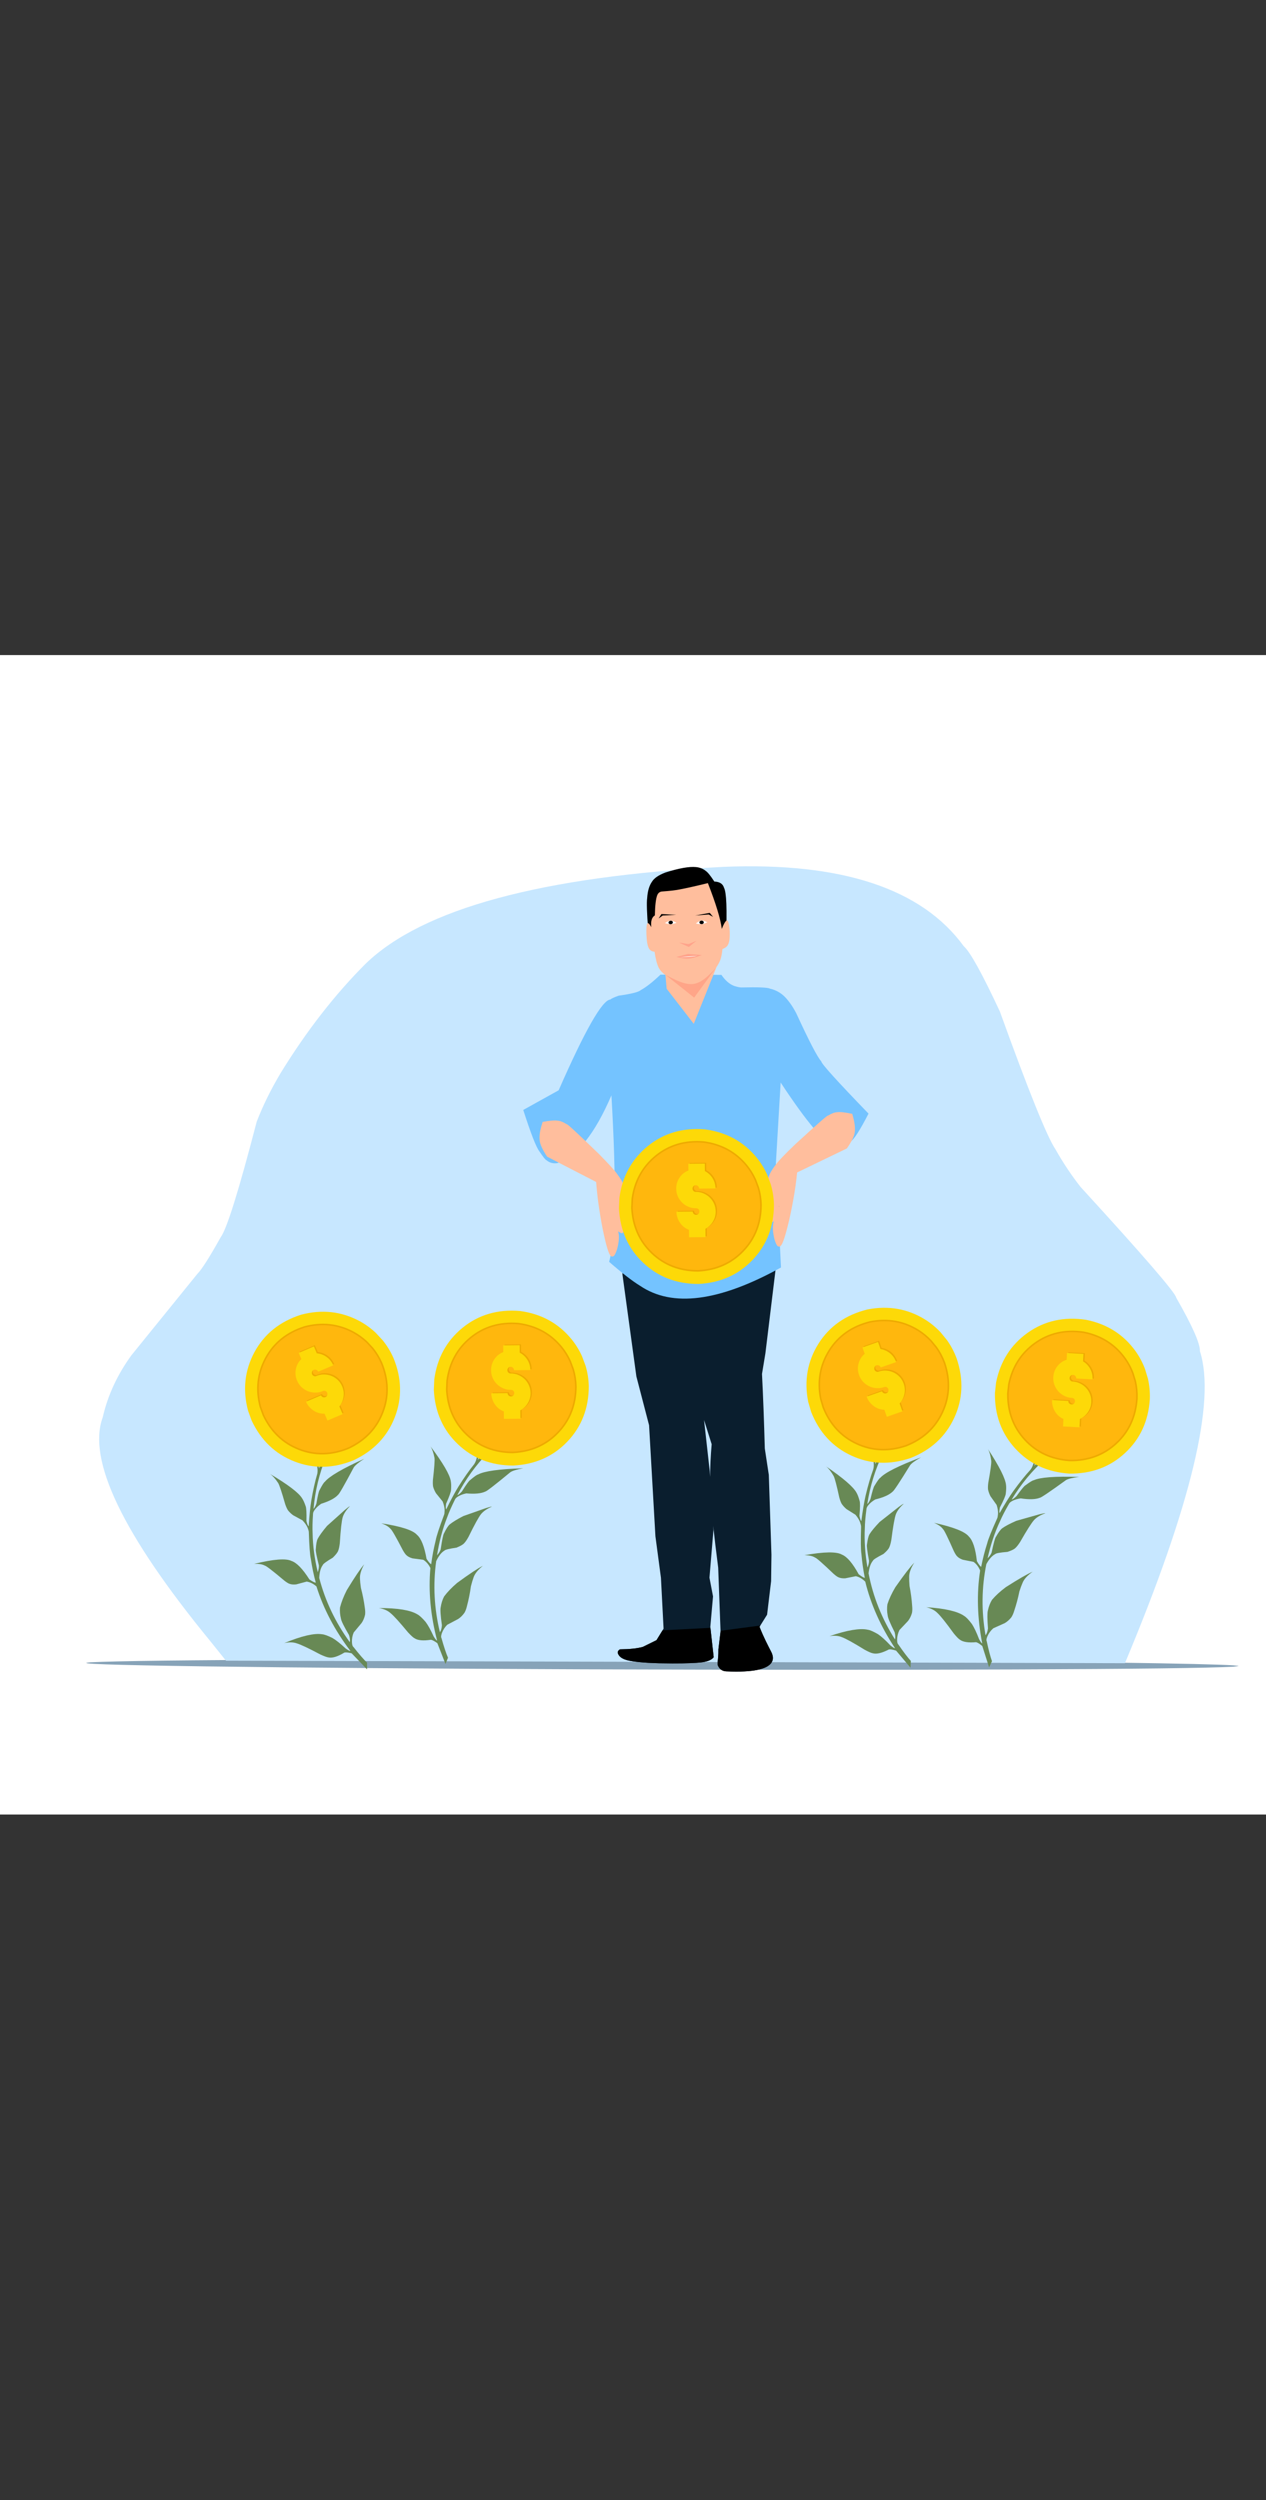 <?xml version='1.0' encoding='utf-8'?>
<svg xmlns="http://www.w3.org/2000/svg" version="1.1" width="1080px" height="2132px" viewBox="0 0 1080 2132"><rect x="0" y="0" width="1080" height="2132" fill="#333333" stroke="none"/> <g id="layer1"> <g style="fill:rgb(255,255,255); fill-opacity:1.0; stroke-linejoin: miter"> <path d="M-152.001,558.621C-152.101,558.621,-152.197,558.661,-152.268,558.732C-152.339,558.803,-152.379,558.899,-152.379,558.999L-152.378,1547.0C-152.378,1547.209,-152.209,1547.378,-152.0,1547.378L1231.001,1547.379C1231.101,1547.379,1231.197,1547.339,1231.268,1547.268C1231.339,1547.197,1231.379,1547.101,1231.379,1547.001L1231.378,559.0C1231.378,558.791,1231.209,558.622,1231.0,558.622L-152.001,558.621 Z"/> </g> <g style="fill:rgb(135,163,184); fill-opacity:1.0; stroke-linejoin: miter"> <path d="M1056.582,1420.756L1052.09,1421.328Q1020.159,1423.007,865.248,1423.651Q709.265,1424.292,497.892,1423.528Q296.163,1422.71,175.22,1421.033Q54.373,1419.345,77.22,1417.558Q109.151,1415.879,264.062,1415.235Q420.044,1414.594,631.418,1415.358Q833.146,1416.176,954.09,1417.854Q992.842,1418.395,1017.929,1418.979L1039.013,1419.566Q1056.389,1420.16,1056.582,1420.756"/> </g> <g> <g style="fill:rgb(199,231,255); fill-opacity:1.0; stroke-linejoin: miter"> <path d="M192.756,1416.167L179.152,1399.219Q67.607,1263.14,87.624,1208.697Q93.991,1180.754,112.041,1155.809L168.303,1086.391Q173.928,1080.758,188.216,1055.152Q196.026,1044.865,218.985,956.545Q226.868,936.135,239.299,915.234Q272.474,861.251,311.914,821.824Q384.888,751.308,617.23,739.222Q768.397,733.075,822.224,806.975Q830.343,814.053,853.005,862.654Q889.924,964.865,900.449,980.154Q910.165,997.397,921.884,1012.276Q1002.484,1100.32,1003.432,1106.669Q1024.013,1142.597,1023.624,1152.246Q1044.311,1216.343,959.663,1418.323L192.756,1416.167"/> </g> <g style="fill:rgb(104,137,85); fill-opacity:1.0; stroke-linejoin: miter"> <path d="M470.66,1180.728L470.637,1180.728Q467.087,1187.627,464.214,1189.402Q445.211,1200.139,444.776,1201.19Q441.944,1203.678,438.377,1213.947Q437.346,1215.826,435.593,1217.837Q415.667,1235.334,407.562,1245.006Q407.595,1243.861,409.384,1241.188Q416.207,1235.048,417.016,1233.453Q419.464,1229.478,420.166,1225.968Q420.6,1217.362,419.969,1213.149Q415.985,1190.14,415.516,1192.094Q416.417,1197.638,415.075,1201.899L412.896,1207.141Q409.051,1213.496,406.298,1219.156Q404.656,1222.595,404.567,1223.681Q403.353,1227.5,407.144,1238.804Q407.482,1240.939,406.042,1245.549Q405.43,1247.217,404.52,1248.598Q398.231,1256.371,391.154,1267.627Q386.655,1274.893,380.613,1287.206Q380.022,1286.229,380.563,1282.343Q384.784,1272.804,384.794,1270.288Q385.087,1265.65,384.55,1263.002Q383.301,1254.838,367.196,1233.305Q369.491,1236.951,370.664,1243.222Q371.111,1246.318,369.31,1262.058Q369.102,1265.592,369.471,1267.711Q370.223,1270.531,371.924,1273.371L377.637,1280.429Q379.298,1284.7,379.292,1288.03Q379.222,1290.928,378.811,1291.84Q372.564,1308.48,371.69,1313.592Q369.159,1323.71,367.849,1333.927Q366.575,1333.412,363.885,1329.35Q361.106,1313.465,355.738,1308.882Q350.599,1302.93,325.326,1299.033Q331.049,1301.086,333.227,1303.883Q334.693,1304.687,343.75,1322.129Q345.623,1325.343,346.783,1326.287Q348.487,1327.93,351.876,1328.918L361.045,1330.117Q364.853,1332.464,367.162,1337.142Q364.5,1366.887,372.896,1398.998Q372.181,1399.074,369.958,1395.529Q366.201,1387.259,363.045,1383.071Q358.617,1377.952,356.056,1376.667Q347.316,1371.283,323.268,1371.286Q329.648,1372.405,333.178,1375.646Q337.23,1378.903,348.121,1392.095Q351.932,1396.166,353.573,1397.025Q357.781,1399.865,367.633,1398.339Q369.412,1398.601,373.116,1401.281L380.05,1419.015L382.187,1413.664Q379.805,1408.222,376.588,1396.841Q375.889,1395.849,376.913,1392.778Q378.43,1388.587,381.541,1385.539L390.844,1380.637Q393.842,1378.703,396.266,1375.264Q397.561,1373.024,398.333,1369.711Q400.565,1361.342,401.719,1352.794Q402.864,1348.24,403.967,1345.245Q405.57,1340.398,411.976,1335.254Q405.676,1338.362,389.934,1349.879Q383.088,1355.718,378.866,1361.409Q376.733,1365.449,375.943,1370.672Q375.262,1373.635,376.981,1385.968Q376.72,1389.88,375.282,1391.936Q367.94,1361.57,372.103,1331.34Q375.216,1324.649,379.149,1322.302Q379.904,1321.18,389.458,1319.767Q394.421,1317.78,395.977,1316.013Q397.641,1314.289,399.693,1310.577Q407.306,1295.02,410.383,1291.153Q413.407,1287.489,419.618,1284.831Q419.056,1284.604,414.584,1286.046L395.206,1292.875Q387.2,1297.039,383.608,1300.016Q381.563,1301.809,378.786,1307.548Q377.757,1308.884,375.93,1321.299Q374.976,1323.937,372.83,1326.332Q375.597,1308.798,381.423,1294.049Q383.65,1287.776,388.011,1278.996Q388.636,1277.348,391.009,1276.019Q393.573,1274.439,397.766,1273.51Q408.694,1274.486,414.004,1271.967Q415.584,1271.803,435.248,1255.561Q437.768,1253.66,446.393,1252.088Q415.677,1253.068,407.833,1257.407Q406.517,1257.551,401.055,1262.172Q399.624,1263.005,394.063,1271.854Q391.517,1274.629,390.127,1275.033Q400.616,1254.786,416.886,1238.144Q422.193,1235.148,426.282,1235.056Q439.817,1238.087,443.994,1236.311L447.522,1235.138Q464.286,1225.42,468.77,1223.812Q473.692,1222.533,479.569,1222.791Q450.089,1218.354,441.713,1220.807Q438.823,1221.007,432.727,1224.701Q430.963,1225.597,424.103,1233.101Q420.311,1235.47,419.516,1235.324Q427.308,1227.063,437.357,1220.029Q453.123,1216.589,455.922,1212.396Q463.555,1203.358,470.66,1180.728 Z"/> </g> <g style="fill:rgb(10,30,46); fill-opacity:1.0; stroke-linejoin: miter"> <path d="M600.607,1210.916L607.108,1231.596C606.239,1241.734,605.817,1251.015,605.764,1259.442L605.445,1254.42L600.607,1210.916 Z M593.96,998.56C572.714,998.504,551.972,999.486,529.961,1002.571L531.024,1086.991L542.885,1173.805L553.712,1215.402L559.125,1310.08L563.845,1345.498L566.084,1388.895L560.048,1398.675L548.392,1404.412C543.78,1405.722,537.265,1406.424,528.849,1406.514C527.23,1407.512,526.611,1408.755,527.186,1410.171C528.401,1413.164,531.364,1414.879,535.764,1415.936C539.494,1416.832,548.265,1418.041,562.237,1418.357C566.391,1418.451,570.202,1418.497,573.67,1418.506C585.884,1418.539,593.845,1418.113,597.566,1417.705C603.144,1417.092,606.909,1415.714,608.826,1413.242L605.96,1387.372L608.269,1361.351L605.23,1345.394L608.632,1304.651L608.42,1301.298L608.427,1301.3C609.483,1311.176,610.889,1323.029,612.678,1336.856L614.69,1391.383L612.855,1406.541C612.932,1411.539,612.458,1415.173,612.186,1417.572C611.986,1419.328,612.419,1420.328,612.569,1420.633C613.885,1423.328,616.087,1425.105,619.384,1425.262C622.392,1425.405,625.229,1425.479,627.895,1425.486C647.33,1425.538,657.693,1422.016,659.2,1415.398C659.458,1414.266,659.562,1411.902,657.951,1408.737C655.202,1403.337,651.477,1396.406,647.935,1387.302L654.393,1376.967L657.821,1348.37L658.115,1325.84L655.855,1257.719L652.441,1235.245C651.807,1211.807,651.008,1190.609,650.046,1171.646L652.949,1154.058L662.074,1079.031L662.241,1003.456L650.96,1000.332C630.839,999.425,612.213,998.609,593.96,998.56 Z"/> </g> <g style="fill:rgb(116,195,255); fill-opacity:1.0; stroke-linejoin: miter"> <path d="M661.896,992.01L666.241,1080.867Q587.34,1124.515,546.007,1096.465Q536.129,1090.433,519.649,1076.056Q528.079,1044.976,521.595,934.082Q500.423,983.307,475.545,991.874Q470.111,992.683,466.241,989.424Q465.011,989.158,460.046,981.725Q455.962,976.346,446.375,946.536L476.573,929.765Q510.262,853.071,520.627,852.388Q521.944,851.152,527.769,849.089Q544.107,846.789,546.589,844.346Q553.385,840.689,563.428,831.149L615.448,831.34Q620.273,838.471,626.252,840.766Q630.721,842.145,632.506,842.076Q654.169,841.572,656.748,843.071Q664.41,844.8,669.82,850.382Q674.932,855.821,679.134,863.788Q695.743,899.841,700.624,905.11Q700.679,908.034,740.925,949.66Q730.008,970.853,725.477,973.667Q718.491,979.719,711.979,977.076Q699.926,974.75,665.969,923.137L661.896,992.01"/> </g> <g style="fill:rgb(255,190,157); fill-opacity:1.0; stroke-linejoin: miter"> <path d="M462.927,956.726L462.531,958.069Q459.722,966.843,460.386,972.407Q460.79,977.391,466.725,986.354L508.561,1007.952Q509.293,1017.552,510.512,1026.443Q512.274,1038.789,514.216,1048.465Q518.428,1068.839,520.881,1070.793Q521.706,1072.111,523.391,1071.228Q524.592,1070.625,526.292,1065.664Q529.02,1056.036,527.328,1050.022Q531.084,1052.767,531.53,1050.879Q531.768,1050.187,531.561,1048.472Q529.582,1037.633,529.814,1033.892Q530.116,1029.326,530.519,1028.537L532.987,1020.02Q533.337,1018.232,533.282,1016.244Q533.471,1010.441,526.558,1001.268Q523.614,996.925,510.877,984.019Q483.606,957.617,483.555,958.794Q478.904,955.843,475.815,955.701Q472.281,955.021,462.927,956.726"/> </g> <g style="fill:rgb(0,0,0); fill-opacity:1.0; stroke-linejoin: miter"> <path d="M619.324,800.118L552.976,793.159Q551.276,771.443,552.078,765.975Q552.631,756.932,556.231,751.831Q559.014,747.294,567.768,744.013Q584.982,738.57,593.689,739.405Q598.64,739.885,601.982,742.648Q604.434,744.164,609.383,751.765Q616.099,751.992,617.623,757.014Q620.815,763.013,619.324,800.118"/> </g> <g style="fill:rgb(255,190,157); fill-opacity:1.0; stroke-linejoin: miter"> <path d="M727.027,949.848L727.387,951.201Q729.96,960.048,729.147,965.593Q728.608,970.563,722.435,979.364L680.034,999.83Q679.045,1009.408,677.587,1018.263Q675.494,1030.557,673.293,1040.177Q668.535,1060.43,666.031,1062.318Q665.171,1063.613,663.51,1062.685Q662.326,1062.05,660.76,1057.044Q658.29,1047.348,660.143,1041.381Q656.316,1044.025,655.92,1042.125Q655.702,1041.427,655.954,1039.718Q658.224,1028.936,658.092,1025.191Q657.913,1020.618,657.53,1019.819L655.292,1011.238Q654.991,1009.441,655.099,1007.456Q655.066,1001.65,662.223,992.665Q665.282,988.403,678.362,975.844Q706.332,950.183,706.351,951.361Q711.08,948.536,714.171,948.478Q717.722,947.893,727.027,949.848"/> </g> <g style="fill:rgb(255,190,157); fill-opacity:1.0; stroke-linejoin: miter"> <path d="M591.832,873.075L568.713,843.174L567.69,831.461Q563.923,828.832,562.022,825.455Q559.794,821.118,558.379,811.627Q555.148,811.392,553.647,808.904Q552.342,806.778,551.784,801.804Q550.95,792.152,551.825,788.5Q552.572,785.113,555.63,790.663Q554.724,782.987,558.651,780.624Q558.903,768.003,560.653,763.452Q561.791,760.673,564.411,760.272Q575.364,759.475,580.014,758.437Q588.015,756.953,603.883,753.085Q614.159,779.39,615.746,792.142Q619.828,781.855,621.324,786.279Q622.994,792.102,622.351,800.791Q621.842,805,620.34,806.692Q619.147,808.249,616.318,809.318Q615.746,815.087,614.501,818.576Q613.428,821.381,611.17,824.798L591.832,873.075"/> </g> <g style="fill:rgb(255,0,0); fill-opacity:0.133; stroke-linejoin: miter"> <path d="M567.788,831.324L569.664,832.308Q578.113,836.76,582.542,838.046Q584.322,838.6,586.048,838.909L587.757,839.143Q589.583,839.333,591.511,839.096Q593.29,838.852,594.978,838.203L596.648,837.471Q598.297,836.647,599.88,835.528Q603.856,832.804,610.505,825.629L592.171,850.752L567.788,831.324"/> </g> <g style="fill:rgb(0,0,0); fill-opacity:1.0; stroke-linejoin: miter"> <path d="M571.952,803.609L571.952,803.61L571.951,803.609L571.952,803.61 Z"/> </g> <g style="fill:rgb(255,255,255); fill-opacity:1.0; stroke-linejoin: miter"> <path d="M593.647,787.528L594.03,787.239Q595.174,786.342,596.346,785.692Q596.737,785.485,597.134,785.332L597.534,785.196L597.937,785.095L598.344,785.03L598.628,785.01Q598.912,784.998,599.201,785.022Q599.778,785.071,600.368,785.231Q601.19,785.406,603.471,786.468Q601.716,787.284,600.723,787.61Q600.326,787.743,599.925,787.847L599.523,787.941Q599.119,788.027,598.71,788.072Q598.301,788.115,597.885,788.118Q597.68,788.139,596.63,788.052Q595.576,787.947,593.647,787.528 Z"/> </g> <g style="fill:rgb(0,0,0); fill-opacity:1.0; stroke-linejoin: miter"> <path d="M600.388,786.593L600.371,786.799Q600.248,787.421,599.66,787.792Q599.068,788.163,598.267,788.09Q597.503,787.989,597.047,787.511Q596.9,787.356,596.806,787.173L596.726,786.985Q596.661,786.792,596.661,786.582Q596.683,785.937,597.21,785.51Q597.737,785.084,598.529,785.07Q599.321,785.089,599.846,785.518Q600.37,785.948,600.388,786.593 Z"/> </g> <g style="fill:rgb(0,0,0); fill-opacity:1.0; stroke-linejoin: miter"> <path d="M592.994,780.736L592.994,780.736L605.464,778.46Q606.898,780.177,608.332,781.895Q606.451,780.876,604.57,779.858L592.994,780.736 Z"/> </g> <g style="fill:rgb(0,0,0); fill-opacity:1.0; stroke-linejoin: miter"> <path d="M605.619,800.767L605.619,800.768L605.619,800.768L605.619,800.767 Z"/> </g> <g style="fill:rgb(255,255,255); fill-opacity:1.0; stroke-linejoin: miter"> <path d="M577.126,786.962L576.71,786.724Q575.46,785.983,574.215,785.488Q573.8,785.333,573.386,785.232L572.972,785.148L572.559,785.099L572.148,785.088L571.864,785.104Q571.58,785.129,571.297,785.189Q570.73,785.312,570.167,785.547Q569.373,785.825,567.248,787.171Q569.093,787.755,570.12,787.951Q570.53,788.033,570.941,788.083L571.352,788.126Q571.763,788.159,572.175,788.151Q572.587,788.142,572.999,788.091Q573.204,788.086,574.236,787.864Q575.267,787.625,577.126,786.962 Z"/> </g> <g style="fill:rgb(0,0,0); fill-opacity:1.0; stroke-linejoin: miter"> <path d="M570.321,786.9L570.365,787.102Q570.566,787.702,571.197,787.995Q571.832,788.288,572.617,788.113Q573.361,787.915,573.753,787.38Q573.878,787.208,573.948,787.015L574.003,786.819Q574.043,786.619,574.016,786.41Q573.911,785.774,573.334,785.418Q572.756,785.063,571.969,785.15Q571.186,785.271,570.721,785.764Q570.256,786.258,570.321,786.9 Z"/> </g> <g style="fill:rgb(0,0,0); fill-opacity:1.0; stroke-linejoin: miter"> <path d="M576.903,780.142L576.903,780.142L564.244,779.485Q563.042,781.372,561.84,783.259Q563.575,782.008,565.31,780.757L576.903,780.142 Z"/> </g> <g style="fill:rgb(255,163,139); fill-opacity:1.0; stroke-linejoin: miter"> <path d="M579.179,803.78L587.352,805.111L594.242,802.229L587.608,807.544L579.179,803.78 Z"/> </g> <g style="fill:rgb(255,163,139); fill-opacity:1.0; stroke-linejoin: miter"> <path d="M577.03,816.036L577.721,816.207Q581.872,817.205,583.296,817.321Q585.47,817.599,587.49,817.455Q588.395,817.387,589.317,817.235L590.242,817.066Q591.17,816.877,592.11,816.627Q594.456,816.016,598.765,814.444L587.01,813.49L577.03,816.036 Z"/> </g> <g style="fill:rgb(255,255,255); fill-opacity:1.0; stroke-linejoin: miter"> <path d="M579.877,816.213L580.659,816.208Q585.804,816.196,588.661,815.969Q591.251,815.783,595.045,814.983L579.877,816.213 Z"/> </g> <g style="fill:rgb(0,0,0); fill-opacity:1.0; stroke-linejoin: miter"> <path d="M648.622,1386.202L614.664,1390.667L614.69,1391.383L612.855,1406.541C612.932,1411.539,612.458,1415.173,612.186,1417.572C611.986,1419.328,612.419,1420.328,612.569,1420.633C613.885,1423.328,616.087,1425.105,619.384,1425.262C622.392,1425.405,625.229,1425.479,627.895,1425.486C647.33,1425.538,657.693,1422.016,659.2,1415.398C659.458,1414.266,659.562,1411.902,657.951,1408.737C655.202,1403.337,651.477,1396.406,647.935,1387.302L648.622,1386.202 Z"/> </g> <g style="fill:rgb(0,0,0); fill-opacity:1.0; stroke-linejoin: miter"> <path d="M606.049,1388.174L565.238,1390.265L560.048,1398.675L548.392,1404.412C543.78,1405.722,537.265,1406.424,528.849,1406.514C527.23,1407.512,526.611,1408.755,527.186,1410.171C528.401,1413.164,531.364,1414.879,535.764,1415.936C539.494,1416.832,548.265,1418.041,562.237,1418.357C566.391,1418.451,570.202,1418.497,573.67,1418.506C585.884,1418.539,593.845,1418.113,597.566,1417.705C603.144,1417.092,606.909,1415.714,608.826,1413.242L606.049,1388.174 Z"/> </g> <g style="fill:rgb(0,0,0); fill-opacity:1.0; stroke-linejoin: miter"> <path d="M664.276,1028.136L664.339,1028.28Q664.51,1028.673,664.587,1028.825Q664.778,1029.183,664.91,1029.373L664.278,1028.136L664.276,1028.137"/> </g> <g> <g style="fill:rgb(146,159,168); fill-opacity:1.0; stroke-linejoin: miter"> <path d="M582.108,1055.805L573.017,1039.092L563.927,1022.377Q577.811,1014.827,591.694,1007.275Q600.785,1023.988,609.876,1040.702L582.108,1055.805"/> </g> <g style="fill:rgb(253,217,8); fill-opacity:1.0; stroke-linejoin: miter"> <path d="M528.031,1030.369L528.424,1021.385Q532.08,994.178,552.516,977.437Q573.096,960.706,601.572,963.11Q628.78,966.765,645.521,987.2Q650.885,993.807,654.443,1001.664L657.467,1009.755Q660,1018.121,660.239,1027.273Q660.188,1055.381,641.971,1074.471Q623.755,1093.559,595.682,1094.926Q567.575,1094.874,548.486,1076.658Q529.398,1058.443,528.031,1030.369 Z"/> </g> <g style="fill:rgb(238,170,1); fill-opacity:1.0; stroke-linejoin: miter"> <path d="M538.375,1029.961L538.708,1022.383Q541.792,999.433,559.028,985.311Q576.388,971.199,600.407,973.227Q623.357,976.311,637.477,993.548Q642.002,999.121,645.002,1005.748L647.554,1012.574Q649.689,1019.629,649.893,1027.35Q649.849,1051.058,634.483,1067.16Q619.118,1083.262,595.437,1084.414Q571.73,1084.37,555.629,1069.006Q539.528,1053.639,538.375,1029.961 Z"/> </g> <g style="fill:rgb(255,183,13); fill-opacity:1.0; stroke-linejoin: miter"> <path d="M539.737,1029.906L540.062,1022.514Q543.071,1000.125,559.886,986.35Q576.821,972.582,600.254,974.56Q622.642,977.568,636.418,994.385Q640.832,999.822,643.759,1006.286L646.248,1012.945Q648.331,1019.828,648.53,1027.36Q648.487,1050.489,633.496,1066.197Q618.508,1081.906,595.405,1083.031Q572.278,1082.987,556.57,1067.998Q540.863,1053.008,539.737,1029.906 Z"/> </g> <g style="fill:rgb(238,170,1); fill-opacity:1.0; stroke-linejoin: miter"> <path d="M588.374,991.718L588.428,997.326Q583.76,999.297,580.872,1003.511Q577.984,1007.723,578.036,1013.08Q578.07,1016.512,579.439,1019.595Q580.807,1022.596,583.088,1024.833Q585.371,1027.071,588.48,1028.379Q591.506,1029.689,594.938,1029.656L595.441,1029.651Q596.446,1029.809,597.122,1030.555Q597.8,1031.302,597.811,1032.39Q597.822,1033.562,596.992,1034.406Q596.164,1035.252,594.992,1035.263Q593.821,1035.274,592.976,1034.446Q592.131,1033.617,592.119,1032.446L578.226,1032.581Q578.253,1035.259,579.113,1037.678Q579.889,1040.015,581.332,1042.093Q582.691,1044.089,584.631,1045.66Q586.571,1047.148,588.923,1048.046L588.986,1054.406L603.046,1054.27L602.977,1047.156Q606.972,1044.939,609.361,1040.983Q611.751,1037.109,611.704,1032.254Q611.67,1028.823,610.301,1025.74Q608.932,1022.739,606.65,1020.502Q604.369,1018.264,601.259,1016.955Q598.233,1015.646,594.802,1015.679L594.299,1015.684Q593.294,1015.526,592.616,1014.696Q591.939,1013.948,591.929,1012.944Q591.918,1011.772,592.745,1010.844Q593.574,1009.999,594.746,1009.987Q595.918,1009.976,596.764,1010.888Q597.608,1011.717,597.62,1012.889L611.514,1012.754Q611.466,1007.899,609,1003.99Q606.535,1000.079,602.496,997.942L602.435,991.581 Z"/> </g> <g style="fill:rgb(253,217,8); fill-opacity:1.0; stroke-linejoin: miter"> <path d="M587.203,992.433L587.257,998.041Q582.59,1000.012,579.702,1004.225Q576.813,1008.438,576.865,1013.795Q576.899,1017.226,578.268,1020.309Q579.637,1023.309,581.919,1025.547Q584.2,1027.785,587.31,1029.094Q590.335,1030.404,593.767,1030.37L594.269,1030.366Q595.276,1030.523,595.952,1031.269Q596.629,1032.017,596.64,1033.103Q596.651,1034.276,595.822,1035.121Q594.993,1035.966,593.822,1035.977Q592.65,1035.989,591.805,1035.16Q590.96,1034.332,590.949,1033.16L577.056,1033.295Q577.082,1035.974,577.943,1038.392Q578.718,1040.728,580.161,1042.807Q581.52,1044.804,583.461,1046.374Q585.401,1047.862,587.753,1048.76L587.815,1055.12L601.875,1054.984L601.806,1047.87Q605.802,1045.654,608.191,1041.697Q610.58,1037.823,610.533,1032.969Q610.5,1029.538,609.13,1026.454Q607.761,1023.454,605.48,1021.217Q603.198,1018.978,600.088,1017.669Q597.062,1016.36,593.631,1016.394L593.129,1016.399Q592.123,1016.24,591.445,1015.41Q590.768,1014.663,590.758,1013.659Q590.747,1012.488,591.575,1011.559Q592.404,1010.713,593.576,1010.702Q594.747,1010.69,595.592,1011.603Q596.438,1012.431,596.449,1013.604L610.343,1013.469Q610.295,1008.614,607.83,1004.704Q605.364,1000.794,601.325,998.657L601.263,992.295 Z"/> </g> </g> <g> <g style="fill:rgb(146,159,168); fill-opacity:1.0; stroke-linejoin: miter"> <path d="M424.164,1210.665L415.074,1193.952L405.984,1177.237Q419.867,1169.687,433.751,1162.134Q442.841,1178.848,451.932,1195.562L424.164,1210.665"/> </g> <g style="fill:rgb(253,217,8); fill-opacity:1.0; stroke-linejoin: miter"> <path d="M370.088,1185.228L370.481,1176.245Q374.137,1149.037,394.572,1132.297Q415.152,1115.565,443.628,1117.97Q470.837,1121.625,487.577,1142.06Q492.942,1148.667,496.499,1156.524L499.524,1164.615Q502.056,1172.98,502.296,1182.133Q502.244,1210.241,484.027,1229.331Q465.811,1248.419,437.738,1249.786Q409.631,1249.734,390.542,1231.518Q371.454,1213.303,370.088,1185.228 Z"/> </g> <g style="fill:rgb(238,170,1); fill-opacity:1.0; stroke-linejoin: miter"> <path d="M380.431,1184.82L380.765,1177.243Q383.848,1154.293,401.085,1140.171Q418.444,1126.059,442.463,1128.087Q465.413,1131.171,479.533,1148.408Q484.058,1153.981,487.058,1160.608L489.611,1167.434Q491.745,1174.488,491.949,1182.21Q491.905,1205.918,476.54,1222.02Q461.174,1238.122,437.494,1239.274Q413.786,1239.23,397.685,1223.866Q381.584,1208.499,380.431,1184.82 Z"/> </g> <g style="fill:rgb(255,183,13); fill-opacity:1.0; stroke-linejoin: miter"> <path d="M381.794,1184.766L382.118,1177.374Q385.127,1154.985,401.943,1141.21Q418.878,1127.441,442.31,1129.42Q464.699,1132.428,478.474,1149.245Q482.888,1154.682,485.815,1161.146L488.304,1167.805Q490.387,1174.688,490.586,1182.22Q490.544,1205.349,475.553,1221.057Q460.564,1236.766,437.461,1237.89Q414.334,1237.847,398.627,1222.858Q382.919,1207.867,381.794,1184.766 Z"/> </g> <g style="fill:rgb(238,170,1); fill-opacity:1.0; stroke-linejoin: miter"> <path d="M430.43,1146.578L430.485,1152.185Q425.816,1154.157,422.928,1158.37Q420.04,1162.583,420.092,1167.94Q420.126,1171.371,421.495,1174.455Q422.863,1177.455,425.145,1179.693Q427.427,1181.93,430.537,1183.239Q433.562,1184.549,436.994,1184.516L437.497,1184.511Q438.502,1184.669,439.179,1185.415Q439.856,1186.162,439.867,1187.25Q439.878,1188.422,439.049,1189.266Q438.221,1190.111,437.049,1190.122Q435.877,1190.133,435.032,1189.305Q434.187,1188.477,434.175,1187.305L420.283,1187.441Q420.309,1190.118,421.17,1192.538Q421.946,1194.874,423.389,1196.953Q424.747,1198.948,426.688,1200.52Q428.627,1202.008,430.98,1202.905L431.042,1209.265L445.102,1209.13L445.033,1202.015Q449.028,1199.799,451.417,1195.842Q453.807,1191.968,453.76,1187.114Q453.727,1183.682,452.357,1180.6Q450.989,1177.599,448.707,1175.362Q446.425,1173.124,443.315,1171.815Q440.289,1170.505,436.858,1170.538L436.356,1170.544Q435.35,1170.386,434.672,1169.555Q433.995,1168.808,433.986,1167.804Q433.974,1166.632,434.801,1165.704Q435.631,1164.859,436.803,1164.847Q437.974,1164.836,438.82,1165.748Q439.665,1166.577,439.676,1167.749L453.57,1167.614Q453.523,1162.759,451.056,1158.85Q448.591,1154.938,444.553,1152.802L444.491,1146.441 Z"/> </g> <g style="fill:rgb(253,217,8); fill-opacity:1.0; stroke-linejoin: miter"> <path d="M429.259,1147.293L429.314,1152.9Q424.646,1154.872,421.758,1159.085Q418.87,1163.298,418.921,1168.654Q418.955,1172.085,420.324,1175.169Q421.693,1178.169,423.975,1180.406Q426.256,1182.645,429.366,1183.954Q432.392,1185.264,435.824,1185.23L436.326,1185.225Q437.332,1185.383,438.009,1186.129Q438.685,1186.877,438.696,1187.963Q438.707,1189.136,437.879,1189.981Q437.05,1190.826,435.878,1190.837Q434.706,1190.849,433.862,1190.02Q433.016,1189.191,433.005,1188.019L419.112,1188.155Q419.138,1190.833,419.999,1193.252Q420.775,1195.588,422.218,1197.667Q423.577,1199.664,425.517,1201.234Q427.457,1202.722,429.809,1203.62L429.872,1209.98L443.932,1209.844L443.862,1202.73Q447.858,1200.513,450.247,1196.556Q452.637,1192.683,452.589,1187.829Q452.556,1184.398,451.186,1181.314Q449.818,1178.314,447.536,1176.076Q445.254,1173.838,442.144,1172.529Q439.119,1171.219,435.687,1171.254L435.185,1171.259Q434.179,1171.1,433.502,1170.27Q432.825,1169.523,432.815,1168.518Q432.803,1167.347,433.631,1166.418Q434.46,1165.573,435.632,1165.562Q436.803,1165.549,437.649,1166.462Q438.494,1167.291,438.506,1168.463L452.399,1168.329Q452.352,1163.474,449.886,1159.564Q447.42,1155.654,443.382,1153.517L443.32,1147.155 Z"/> </g> </g> <g style="fill:rgb(104,137,85); fill-opacity:1.0; stroke-linejoin: miter"> <path d="M305.873,1168.79L305.852,1168.799Q305.206,1176.531,303.23,1179.269Q289.77,1196.451,289.769,1197.589Q288.102,1200.97,288.729,1211.822Q288.494,1213.952,287.642,1216.481Q275.912,1240.263,272.117,1252.298Q271.71,1251.227,272.342,1248.074Q276.302,1239.792,276.44,1238.009Q277.184,1233.4,276.491,1229.889Q273.605,1221.769,271.412,1218.117Q258.941,1198.376,259.254,1200.36Q262.204,1205.139,262.591,1209.59L262.58,1215.267Q261.455,1222.608,261.073,1228.892Q260.87,1232.697,261.202,1233.734Q261.54,1237.727,269.361,1246.726Q270.489,1248.57,270.919,1253.38Q270.991,1255.155,270.678,1256.779Q267.835,1266.365,265.595,1279.471Q264.213,1287.905,263.333,1301.592Q262.413,1300.915,261.429,1297.117Q261.685,1286.689,260.733,1284.36Q259.233,1279.962,257.724,1277.72Q253.451,1270.652,230.342,1256.904Q233.856,1259.397,237.336,1264.744Q238.931,1267.435,243.28,1282.669Q244.437,1286.015,245.588,1287.832Q247.361,1290.151,250.018,1292.126L257.994,1296.465Q261.161,1299.779,262.426,1302.858Q263.469,1305.563,263.438,1306.563Q264.021,1324.328,265.166,1329.386Q266.693,1339.703,269.385,1349.646Q268.011,1349.657,263.973,1346.93Q255.337,1333.312,248.625,1331.126Q241.602,1327.589,216.757,1333.642Q222.831,1333.353,225.912,1335.107Q227.574,1335.289,242.606,1347.949Q245.566,1350.203,246.998,1350.632Q249.201,1351.5,252.71,1351.119L261.641,1348.725Q266.058,1349.438,269.978,1352.88Q278.882,1381.385,298.908,1407.854Q298.276,1408.198,294.868,1405.771Q288.236,1399.563,283.72,1396.899Q277.671,1393.859,274.814,1393.649Q264.68,1392.013,242.458,1401.202Q248.781,1399.799,253.282,1401.446Q258.27,1402.908,273.375,1410.939Q278.452,1413.245,280.297,1413.412Q285.27,1414.429,293.792,1409.256Q295.536,1408.818,299.984,1409.88L313.166,1423.62L313.097,1417.859Q308.817,1413.739,301.496,1404.45Q300.471,1403.8,300.244,1400.571Q300.045,1396.118,301.756,1392.113L308.48,1384.029Q310.511,1381.097,311.439,1376.992Q311.78,1374.428,311.227,1371.071Q310.093,1362.484,307.894,1354.143Q307.212,1349.497,307.087,1346.309Q306.717,1341.216,310.672,1334.016Q306.038,1339.293,295.889,1355.951Q291.793,1363.963,290.065,1370.834Q289.637,1375.384,290.903,1380.512Q291.405,1383.51,297.705,1394.252Q298.959,1397.967,298.415,1400.416Q280.029,1375.158,272.328,1345.63Q272.649,1338.257,275.387,1334.585Q275.657,1333.26,283.945,1328.305Q287.773,1324.573,288.536,1322.345Q289.415,1320.117,289.894,1315.902Q290.986,1298.617,292.353,1293.867Q293.748,1289.326,298.472,1284.497Q297.866,1284.502,294.284,1287.543L278.985,1301.257Q273.177,1308.163,270.994,1312.286Q269.789,1314.725,269.415,1321.09Q268.974,1322.717,272.029,1334.889Q272.155,1337.691,271.087,1340.724Q266.946,1323.462,266.695,1307.607Q266.357,1300.959,267.033,1291.179Q266.982,1289.417,268.667,1287.282Q270.433,1284.842,273.953,1282.382Q284.425,1279.11,288.37,1274.753Q289.767,1273.998,301.734,1251.476Q303.337,1248.756,310.708,1244.008Q282.696,1256.648,277.104,1263.654Q275.943,1264.291,272.66,1270.648Q271.656,1271.964,269.898,1282.266Q268.605,1285.803,267.475,1286.707Q269.434,1263.99,278.112,1242.394Q281.872,1237.598,285.615,1235.951Q299.282,1233.582,302.463,1230.345L305.276,1227.913Q317.056,1212.528,320.585,1209.329Q324.646,1206.267,330.176,1204.26Q301.237,1211.421,294.433,1216.887Q291.838,1218.176,287.616,1223.919Q286.328,1225.421,282.855,1234.976Q280.256,1238.614,279.465,1238.784Q283.511,1228.172,290.11,1217.832Q303.367,1208.631,304.351,1203.687Q307.953,1192.418,305.873,1168.79 Z"/> </g> <g> <g style="fill:rgb(146,159,168); fill-opacity:1.0; stroke-linejoin: miter"> <path d="M274.34,1214.219L259.555,1202.246L244.769,1190.271Q254.715,1177.989,264.66,1165.706Q279.446,1177.68,294.233,1189.653L274.34,1214.219"/> </g> <g style="fill:rgb(253,217,8); fill-opacity:1.0; stroke-linejoin: miter"> <path d="M214.649,1211.369L211.58,1202.917Q204.565,1176.376,217.055,1153.098Q229.682,1129.774,256.917,1121.118Q283.458,1114.102,306.735,1126.592Q314.217,1130.648,320.506,1136.551L326.392,1142.873Q331.928,1149.636,335.646,1158.003Q346.336,1183.999,336.794,1208.6Q327.252,1233.2,301.83,1245.187Q275.835,1255.877,251.235,1246.334Q226.636,1236.792,214.649,1211.369 Z"/> </g> <g style="fill:rgb(238,170,1); fill-opacity:1.0; stroke-linejoin: miter"> <path d="M224.052,1207.041L221.465,1199.911Q215.547,1177.523,226.082,1157.888Q236.733,1138.215,259.706,1130.913Q282.092,1124.996,301.726,1135.532Q308.037,1138.953,313.341,1143.932L318.308,1149.264Q322.976,1154.969,326.114,1162.027Q335.13,1183.954,327.081,1204.704Q319.033,1225.455,297.588,1235.566Q275.662,1244.582,254.913,1236.534Q234.163,1228.483,224.052,1207.041 Z"/> </g> <g style="fill:rgb(255,183,13); fill-opacity:1.0; stroke-linejoin: miter"> <path d="M225.29,1206.47L222.766,1199.515Q216.994,1177.674,227.271,1158.52Q237.662,1139.327,260.073,1132.204Q281.912,1126.43,301.067,1136.71Q307.224,1140.049,312.398,1144.903L317.242,1150.106Q321.797,1155.672,324.858,1162.557Q333.655,1183.948,325.801,1204.192Q317.951,1224.435,297.03,1234.3Q275.64,1243.095,255.398,1235.243Q235.155,1227.39,225.29,1206.47 Z"/> </g> <g style="fill:rgb(238,170,1); fill-opacity:1.0; stroke-linejoin: miter"> <path d="M255.649,1152.598L257.841,1157.76Q254.28,1161.365,253.22,1166.362Q252.161,1171.359,254.256,1176.289Q255.598,1179.448,258.041,1181.774Q260.451,1184.025,263.415,1185.221Q266.379,1186.417,269.753,1186.438Q273.049,1186.493,276.208,1185.151L276.67,1184.955Q277.66,1184.716,278.57,1185.148Q279.482,1185.58,279.907,1186.581Q280.365,1187.659,279.921,1188.756Q279.479,1189.854,278.4,1190.312Q277.322,1190.77,276.225,1190.328Q275.127,1189.884,274.668,1188.806L261.882,1194.239Q262.929,1196.703,264.648,1198.611Q266.258,1200.473,268.385,1201.843Q270.403,1203.168,272.797,1203.879Q275.158,1204.513,277.675,1204.444L280.162,1210.298L293.104,1204.802L290.322,1198.253Q293.168,1194.678,293.864,1190.109Q294.593,1185.616,292.695,1181.148Q291.353,1177.989,288.91,1175.663Q286.499,1173.413,283.535,1172.217Q280.572,1171.021,277.198,1170.999Q273.901,1170.945,270.742,1172.286L270.28,1172.483Q269.291,1172.722,268.347,1172.213Q267.436,1171.78,267.043,1170.856Q266.585,1169.777,266.995,1168.604Q267.438,1167.507,268.517,1167.047Q269.596,1166.59,270.726,1167.109Q271.823,1167.553,272.281,1168.632L285.069,1163.199Q283.171,1158.73,279.398,1156.06Q275.626,1153.387,271.078,1152.955L268.591,1147.101 Z"/> </g> <g style="fill:rgb(253,217,8); fill-opacity:1.0; stroke-linejoin: miter"> <path d="M254.84,1153.706L257.032,1158.868Q253.472,1162.473,252.412,1167.469Q251.352,1172.467,253.447,1177.397Q254.788,1180.555,257.231,1182.882Q259.643,1185.131,262.606,1186.327Q265.57,1187.525,268.943,1187.545Q272.24,1187.601,275.399,1186.258L275.861,1186.062Q276.851,1185.824,277.762,1186.255Q278.672,1186.687,279.098,1187.687Q279.556,1188.767,279.113,1189.864Q278.67,1190.962,277.592,1191.419Q276.513,1191.878,275.416,1191.435Q274.318,1190.992,273.86,1189.913L261.072,1195.346Q262.12,1197.811,263.839,1199.717Q265.448,1201.58,267.576,1202.95Q269.595,1204.276,271.988,1204.986Q274.349,1205.62,276.866,1205.551L279.354,1211.406L292.295,1205.909L289.513,1199.36Q292.359,1195.785,293.055,1191.216Q293.784,1186.724,291.886,1182.256Q290.545,1179.097,288.1,1176.771Q285.69,1174.521,282.726,1173.325Q279.762,1172.128,276.388,1172.106Q273.092,1172.052,269.934,1173.394L269.472,1173.591Q268.481,1173.829,267.538,1173.32Q266.627,1172.888,266.234,1171.964Q265.776,1170.886,266.186,1169.711Q266.63,1168.613,267.708,1168.155Q268.786,1167.697,269.916,1168.217Q271.014,1168.66,271.473,1169.739L284.261,1164.307Q282.362,1159.838,278.59,1157.167Q274.817,1154.495,270.269,1154.063L267.781,1148.208 Z"/> </g> </g> <g style="fill:rgb(104,137,85); fill-opacity:1.0; stroke-linejoin: miter"> <path d="M949.414,1189.82L949.392,1189.819Q945.408,1196.477,942.428,1198.065Q922.778,1207.567,922.277,1208.588Q919.292,1210.89,915.077,1220.909Q913.927,1222.719,912.05,1224.614Q891.047,1240.803,882.341,1249.937Q882.447,1248.796,884.402,1246.244Q891.604,1240.552,892.513,1239.011Q895.211,1235.201,896.135,1231.743Q897.117,1223.182,896.757,1218.938Q894.25,1195.722,893.658,1197.642Q894.203,1203.231,892.591,1207.398L890.082,1212.49Q885.839,1218.587,882.73,1224.06Q880.872,1227.386,880.714,1228.465Q879.259,1232.198,882.32,1243.721Q882.521,1245.873,880.789,1250.382Q880.072,1252.007,879.076,1253.327Q872.303,1260.682,864.522,1271.464Q859.568,1278.428,852.752,1290.33Q852.224,1289.317,853.013,1285.473Q857.833,1276.223,858.004,1273.713Q858.593,1269.104,858.226,1266.427Q857.501,1258.199,842.804,1235.682Q844.863,1239.467,845.632,1245.8Q845.88,1248.918,843.077,1264.511Q842.644,1268.025,842.877,1270.164Q843.448,1273.026,844.964,1275.968L850.215,1283.376Q851.6,1287.745,851.38,1291.067Q851.126,1293.955,850.658,1294.84Q843.36,1311.047,842.161,1316.092Q838.99,1326.028,837.03,1336.14Q835.791,1335.545,833.366,1331.319Q831.607,1315.289,826.543,1310.373Q821.795,1304.105,796.822,1298.601Q802.403,1301.017,804.398,1303.947Q805.809,1304.843,813.733,1322.827Q815.398,1326.155,816.495,1327.17Q818.09,1328.919,821.409,1330.122L830.482,1331.904Q834.134,1334.489,836.138,1339.305Q831.583,1368.819,837.911,1401.401Q837.192,1401.431,835.2,1397.752Q831.978,1389.258,829.097,1384.878Q825.004,1379.485,822.531,1378.039Q814.153,1372.109,790.154,1370.576Q796.449,1372.1,799.765,1375.56Q803.601,1379.069,813.627,1392.93Q817.17,1397.235,818.753,1398.198Q822.771,1401.301,832.7,1400.407Q834.459,1400.782,837.984,1403.693L843.771,1421.834L846.245,1416.63Q844.216,1411.047,841.733,1399.484Q841.099,1398.449,842.316,1395.45Q844.098,1391.364,847.397,1388.522L856.994,1384.224Q860.109,1382.485,862.749,1379.207Q864.184,1377.055,865.166,1373.798Q867.928,1365.589,869.625,1357.132Q871.059,1352.66,872.35,1349.742Q874.26,1345.007,880.981,1340.283Q874.497,1342.982,858.051,1353.471Q850.846,1358.86,846.269,1364.269Q843.882,1368.165,842.76,1373.327Q841.891,1376.24,842.819,1388.658Q842.309,1392.545,840.743,1394.505Q835.355,1363.733,841.44,1333.83Q844.975,1327.352,849.049,1325.26Q849.875,1324.19,859.498,1323.39Q864.579,1321.724,866.244,1320.059Q868.015,1318.445,870.3,1314.872Q878.89,1299.833,882.209,1296.17Q885.46,1292.707,891.828,1290.451Q891.282,1290.189,886.727,1291.342L866.953,1296.92Q858.697,1300.563,854.922,1303.305Q852.767,1304.964,849.629,1310.514Q848.517,1311.781,845.9,1324.054Q844.78,1326.626,842.486,1328.879Q846.367,1311.557,853.123,1297.211Q855.746,1291.093,860.659,1282.61Q861.388,1281.005,863.841,1279.83Q866.501,1278.417,870.745,1277.758Q881.588,1279.43,887.048,1277.255Q888.634,1277.191,909.296,1262.239Q911.932,1260.503,920.64,1259.485Q889.924,1258.501,881.819,1262.329Q880.496,1262.389,874.75,1266.653Q873.269,1267.392,867.155,1275.868Q864.436,1278.475,863.024,1278.789Q874.784,1259.254,892.084,1243.685Q897.572,1241.033,901.658,1241.203Q914.971,1245.093,919.253,1243.586L922.85,1242.641Q940.199,1234.014,944.777,1232.696Q949.77,1231.733,955.619,1232.366Q926.483,1226.056,917.968,1227.969Q915.071,1227.984,908.752,1231.281Q906.933,1232.062,899.609,1239.112Q895.673,1241.235,894.889,1241.039Q903.193,1233.292,913.67,1226.914Q929.624,1224.488,932.684,1220.483Q940.88,1211.95,949.414,1189.82 Z"/> </g> <g> <g style="fill:rgb(146,159,168); fill-opacity:1.0; stroke-linejoin: miter"> <path d="M901.102,1216.726L893.098,1199.467L885.094,1182.206Q899.432,1175.557,913.769,1168.907Q921.773,1186.168,929.778,1203.428L901.102,1216.726"/> </g> <g style="fill:rgb(253,217,8); fill-opacity:1.0; stroke-linejoin: miter"> <path d="M848.761,1187.889L849.727,1178.949Q855.113,1152.03,876.576,1136.628Q898.183,1121.246,926.446,1125.464Q953.366,1130.85,968.767,1152.312Q973.699,1159.248,976.747,1167.316L979.248,1175.584Q981.241,1184.094,980.896,1193.243Q979.049,1221.29,959.651,1239.178Q940.253,1257.064,912.15,1256.634Q884.103,1254.787,866.217,1235.39Q848.332,1215.992,848.761,1187.889 Z"/> </g> <g style="fill:rgb(238,170,1); fill-opacity:1.0; stroke-linejoin: miter"> <path d="M859.11,1188.142L859.926,1180.601Q864.469,1157.895,882.572,1144.902Q900.797,1131.928,924.638,1135.487Q947.344,1140.03,960.334,1158.133Q964.494,1163.984,967.064,1170.789L969.176,1177.764Q970.856,1184.94,970.566,1192.659Q969.008,1216.316,952.645,1231.403Q936.283,1246.491,912.577,1246.129Q888.921,1244.571,873.834,1228.209Q858.748,1211.845,859.11,1188.142 Z"/> </g> <g style="fill:rgb(255,183,13); fill-opacity:1.0; stroke-linejoin: miter"> <path d="M860.473,1188.175L861.269,1180.818Q865.701,1158.667,883.362,1145.994Q901.142,1133.336,924.4,1136.807Q946.551,1141.238,959.223,1158.9Q963.281,1164.609,965.79,1171.246L967.848,1178.05Q969.488,1185.053,969.205,1192.582Q967.685,1215.661,951.722,1230.379Q935.761,1245.099,912.633,1244.745Q889.556,1243.226,874.838,1227.264Q860.12,1211.301,860.473,1188.175 Z"/> </g> <g style="fill:rgb(238,170,1); fill-opacity:1.0; stroke-linejoin: miter"> <path d="M911.448,1153.171L911.145,1158.77Q906.36,1160.44,903.208,1164.46Q900.058,1168.479,899.768,1173.828Q899.582,1177.255,900.751,1180.42Q901.925,1183.502,904.059,1185.88Q906.194,1188.259,909.213,1189.764Q912.149,1191.264,915.576,1191.45L916.078,1191.477Q917.072,1191.699,917.699,1192.487Q918.327,1193.276,918.268,1194.362Q918.205,1195.532,917.323,1196.322Q916.443,1197.113,915.272,1197.049Q914.103,1196.985,913.312,1196.105Q912.522,1195.224,912.585,1194.054L898.712,1193.302Q898.567,1195.976,899.271,1198.445Q899.897,1200.827,901.204,1202.993Q902.432,1205.071,904.268,1206.763Q906.109,1208.372,908.399,1209.418L908.055,1215.769L922.096,1216.532L922.481,1209.428Q926.61,1207.471,929.246,1203.675Q931.879,1199.962,932.142,1195.114Q932.327,1191.688,931.158,1188.523Q929.984,1185.441,927.849,1183.063Q925.715,1180.684,922.696,1179.179Q919.759,1177.679,916.333,1177.493L915.832,1177.466Q914.838,1177.245,914.214,1176.372Q913.587,1175.583,913.641,1174.58Q913.705,1173.41,914.589,1172.536Q915.471,1171.747,916.641,1171.809Q917.811,1171.873,918.597,1172.837Q919.387,1173.718,919.324,1174.889L933.197,1175.641Q933.46,1170.794,931.249,1166.735Q929.038,1162.674,925.145,1160.284L925.489,1153.932 Z"/> </g> <g style="fill:rgb(253,217,8); fill-opacity:1.0; stroke-linejoin: miter"> <path d="M910.235,1153.809L909.931,1159.409Q905.146,1161.078,901.995,1165.098Q898.844,1169.119,898.553,1174.467Q898.368,1177.893,899.537,1181.058Q900.712,1184.139,902.846,1186.518Q904.98,1188.898,907.999,1190.402Q910.935,1191.903,914.362,1192.088L914.864,1192.116Q915.858,1192.337,916.486,1193.125Q917.113,1193.914,917.054,1194.999Q916.991,1196.17,916.11,1196.961Q915.229,1197.751,914.059,1197.687Q912.888,1197.624,912.098,1196.743Q911.308,1195.862,911.371,1194.692L897.498,1193.94Q897.353,1196.614,898.058,1199.083Q898.683,1201.464,899.99,1203.631Q901.219,1205.71,903.055,1207.401Q904.896,1209.01,907.186,1210.056L906.842,1216.408L920.882,1217.17L921.267,1210.065Q925.396,1208.109,928.033,1204.313Q930.665,1200.6,930.928,1195.753Q931.114,1192.326,929.944,1189.161Q928.77,1186.08,926.636,1183.701Q924.501,1181.322,921.481,1179.817Q918.545,1178.317,915.119,1178.132L914.617,1178.105Q913.624,1177.882,913,1177.01Q912.373,1176.221,912.427,1175.219Q912.49,1174.049,913.375,1173.175Q914.257,1172.384,915.427,1172.448Q916.597,1172.51,917.382,1173.476Q918.173,1174.356,918.11,1175.527L931.983,1176.281Q932.246,1171.432,930.035,1167.372Q927.824,1163.313,923.931,1160.922L924.275,1154.57 Z"/> </g> </g> <g style="fill:rgb(104,137,85); fill-opacity:1.0; stroke-linejoin: miter"> <path d="M785.728,1167.382L785.706,1167.39Q784.568,1175.065,782.42,1177.671Q767.891,1193.959,767.818,1195.094Q765.938,1198.362,765.871,1209.231Q765.5,1211.342,764.489,1213.811Q751.263,1236.795,746.707,1248.563Q746.369,1247.469,747.201,1244.362Q751.682,1236.351,751.934,1234.58Q752.971,1230.028,752.504,1226.48Q750.142,1218.192,748.187,1214.408Q737.002,1193.91,737.188,1195.91Q739.827,1200.868,739.929,1205.334L739.555,1210.999Q737.964,1218.254,737.181,1224.499Q736.735,1228.284,737.001,1229.341Q737.082,1233.347,744.313,1242.826Q745.321,1244.739,745.442,1249.568Q745.401,1251.343,744.985,1252.943Q741.535,1262.328,738.463,1275.265Q736.545,1283.593,734.793,1297.196Q733.918,1296.461,733.178,1292.608Q734.1,1282.218,733.299,1279.833Q732.082,1275.348,730.72,1273.015Q726.908,1265.688,704.723,1250.492Q708.072,1253.205,711.202,1258.763Q712.623,1261.55,715.989,1277.031Q716.931,1280.444,717.963,1282.331Q719.584,1284.758,722.11,1286.899L729.792,1291.738Q732.741,1295.247,733.807,1298.401Q734.675,1301.168,734.58,1302.164Q734.028,1319.93,734.847,1325.051Q735.712,1335.444,737.764,1345.539Q736.391,1345.461,732.536,1342.482Q724.787,1328.34,718.228,1325.731Q711.446,1321.752,686.265,1326.206Q692.345,1326.306,695.308,1328.252Q696.955,1328.541,711.148,1342.134Q713.957,1344.573,715.359,1345.093Q717.502,1346.101,721.028,1345.944L730.094,1344.124Q734.456,1345.119,738.149,1348.804Q745.213,1377.819,763.508,1405.513Q762.855,1405.816,759.609,1403.176Q753.387,1396.558,749.051,1393.61Q743.208,1390.19,740.37,1389.799Q730.362,1387.518,707.598,1395.27Q713.998,1394.273,718.384,1396.205Q723.269,1397.982,737.83,1406.961Q742.749,1409.586,744.58,1409.871Q749.478,1411.204,758.313,1406.585Q760.081,1406.26,764.452,1407.603L776.73,1422.158L777.029,1416.404Q773.02,1412.019,766.308,1402.281Q765.327,1401.567,765.306,1398.331Q765.392,1393.874,767.355,1389.987L774.582,1382.348Q776.797,1379.551,777.984,1375.514Q778.488,1372.977,778.151,1369.592Q777.568,1360.95,775.906,1352.486Q775.522,1347.806,775.601,1344.616Q775.557,1339.51,779.964,1332.577Q775.002,1337.548,763.81,1353.524Q759.211,1361.257,757.048,1368.005Q756.33,1372.517,757.265,1377.716Q757.575,1380.74,763.176,1391.862Q764.19,1395.649,763.491,1398.059Q746.756,1371.678,740.957,1341.718Q741.748,1334.381,744.715,1330.891Q745.069,1329.587,753.657,1325.171Q757.715,1321.691,758.619,1319.516Q759.639,1317.349,760.386,1313.173Q762.579,1295.993,764.246,1291.34Q765.928,1286.898,770.951,1282.38Q770.347,1282.347,766.577,1285.152L750.434,1297.861Q744.197,1304.382,741.755,1308.358Q740.397,1310.715,739.617,1317.042Q739.073,1318.638,741.344,1330.98Q741.291,1333.785,740.031,1336.743Q737.001,1319.252,737.764,1303.413Q737.851,1296.757,739.15,1287.04Q739.211,1285.279,741.029,1283.256Q742.948,1280.934,746.618,1278.704Q757.278,1276.107,761.492,1272.011Q762.935,1271.346,776.316,1249.635Q778.09,1247.023,785.749,1242.756Q756.987,1253.581,750.959,1260.215Q749.759,1260.776,746.077,1266.911Q744.991,1268.16,742.579,1278.329Q741.062,1281.777,739.877,1282.606Q743.283,1260.06,753.322,1239.063Q757.381,1234.517,761.222,1233.113Q775.012,1231.621,778.394,1228.593L781.356,1226.346Q794.094,1211.745,797.821,1208.779Q802.068,1205.981,807.715,1204.332Q778.378,1209.63,771.239,1214.651Q768.567,1215.771,763.987,1221.232Q762.606,1222.65,758.53,1231.964Q755.703,1235.428,754.903,1235.546Q759.619,1225.215,766.865,1215.318Q780.682,1206.981,781.98,1202.111Q786.294,1191.094,785.728,1167.382 Z"/> </g> <g> <g style="fill:rgb(146,159,168); fill-opacity:1.0; stroke-linejoin: miter"> <path d="M751.358,1210.704L737.368,1197.812L723.377,1184.917Q734.087,1173.296,744.796,1161.673Q758.788,1174.566,772.779,1187.46L751.358,1210.704"/> </g> <g style="fill:rgb(253,217,8); fill-opacity:1.0; stroke-linejoin: miter"> <path d="M691.971,1204.048L689.448,1195.417Q684.143,1168.483,698.094,1146.05Q712.185,1123.58,739.916,1116.682Q766.852,1111.375,789.284,1125.326Q796.491,1129.851,802.39,1136.143L807.86,1142.829Q812.953,1149.932,816.129,1158.519Q825.137,1185.145,814.043,1209.086Q802.949,1233.026,776.814,1243.365Q750.189,1252.372,726.249,1241.278Q702.31,1230.185,691.971,1204.048 Z"/> </g> <g style="fill:rgb(238,170,1); fill-opacity:1.0; stroke-linejoin: miter"> <path d="M701.631,1200.329L699.505,1193.048Q695.029,1170.329,706.796,1151.406Q718.682,1132.454,742.074,1126.634Q764.793,1122.159,783.714,1133.927Q789.793,1137.745,794.768,1143.052L799.384,1148.691Q803.678,1154.682,806.359,1161.926Q813.957,1184.384,804.599,1204.578Q795.241,1224.772,773.195,1233.493Q750.738,1241.09,730.545,1231.733Q710.352,1222.373,701.631,1200.329 Z"/> </g> <g style="fill:rgb(255,183,13); fill-opacity:1.0; stroke-linejoin: miter"> <path d="M702.903,1199.838L700.828,1192.736Q696.463,1170.572,707.943,1152.113Q719.538,1133.623,742.358,1127.945Q764.522,1123.579,782.981,1135.061Q788.912,1138.786,793.765,1143.961L798.267,1149.463Q802.457,1155.308,805.072,1162.375Q812.484,1184.284,803.354,1203.984Q794.226,1223.685,772.718,1232.194Q750.811,1239.604,731.112,1230.476Q711.412,1221.346,702.903,1199.838 Z"/> </g> <g style="fill:rgb(238,170,1); fill-opacity:1.0; stroke-linejoin: miter"> <path d="M736.641,1148.016L738.499,1153.307Q734.715,1156.678,733.338,1161.597Q731.962,1166.515,733.737,1171.57Q734.875,1174.807,737.164,1177.285Q739.426,1179.685,742.307,1181.068Q745.189,1182.451,748.554,1182.688Q751.84,1182.953,755.079,1181.815L755.553,1181.649Q756.555,1181.474,757.436,1181.963Q758.318,1182.452,758.679,1183.478Q759.067,1184.584,758.554,1185.65Q758.043,1186.718,756.936,1187.106Q755.831,1187.494,754.764,1186.982Q753.698,1186.47,753.309,1185.365L740.201,1189.97Q741.088,1192.495,742.683,1194.509Q744.17,1196.47,746.206,1197.973Q748.135,1199.425,750.478,1200.287Q752.794,1201.071,755.31,1201.163L757.418,1207.164L770.685,1202.505L768.327,1195.792Q771.395,1192.406,772.382,1187.891Q773.396,1183.454,771.787,1178.874Q770.65,1175.635,768.36,1173.158Q766.098,1170.758,763.217,1169.376Q760.336,1167.992,756.97,1167.756Q753.684,1167.491,750.446,1168.628L749.972,1168.794Q748.969,1168.969,748.06,1168.401Q747.178,1167.912,746.846,1166.964Q746.457,1165.858,746.941,1164.714Q747.454,1163.647,748.559,1163.257Q749.665,1162.87,750.76,1163.46Q751.827,1163.973,752.215,1165.08L765.324,1160.474Q763.715,1155.893,760.12,1152.987Q756.527,1150.079,752.015,1149.358L749.907,1143.356 Z"/> </g> <g style="fill:rgb(253,217,8); fill-opacity:1.0; stroke-linejoin: miter"> <path d="M735.763,1149.07L737.621,1154.361Q733.837,1157.731,732.461,1162.65Q731.084,1167.569,732.859,1172.623Q733.996,1175.86,736.286,1178.339Q738.548,1180.738,741.429,1182.12Q744.311,1183.505,747.676,1183.741Q750.962,1184.007,754.2,1182.869L754.674,1182.703Q755.678,1182.528,756.559,1183.016Q757.44,1183.506,757.801,1184.531Q758.189,1185.637,757.677,1186.705Q757.164,1187.772,756.059,1188.159Q754.953,1188.548,753.886,1188.036Q752.819,1187.524,752.431,1186.418L739.323,1191.023Q740.211,1193.55,741.805,1195.562Q743.292,1197.524,745.327,1199.026Q747.258,1200.479,749.6,1201.341Q751.916,1202.124,754.432,1202.216L756.541,1208.217L769.807,1203.558L767.449,1196.845Q770.518,1193.459,771.504,1188.945Q772.519,1184.508,770.909,1179.927Q769.773,1176.69,767.482,1174.212Q765.22,1171.812,762.339,1170.429Q759.457,1169.046,756.092,1168.809Q752.806,1168.544,749.568,1169.682L749.094,1169.849Q748.091,1170.022,747.182,1169.454Q746.3,1168.965,745.967,1168.018Q745.579,1166.913,746.063,1165.767Q746.576,1164.699,747.682,1164.312Q748.786,1163.923,749.881,1164.514Q750.948,1165.026,751.337,1166.132L764.446,1161.529Q762.837,1156.947,759.243,1154.041Q755.649,1151.133,751.137,1150.412L749.029,1144.409 Z"/> </g> </g> </g> <g style="fill:rgb(177,222,255); fill-opacity:1.0; stroke-linejoin: miter"> <path d="M706.123,1425.537L705.568,1425.535L705.014,1425.534L706.123,1425.537"/> </g> </g> </svg>